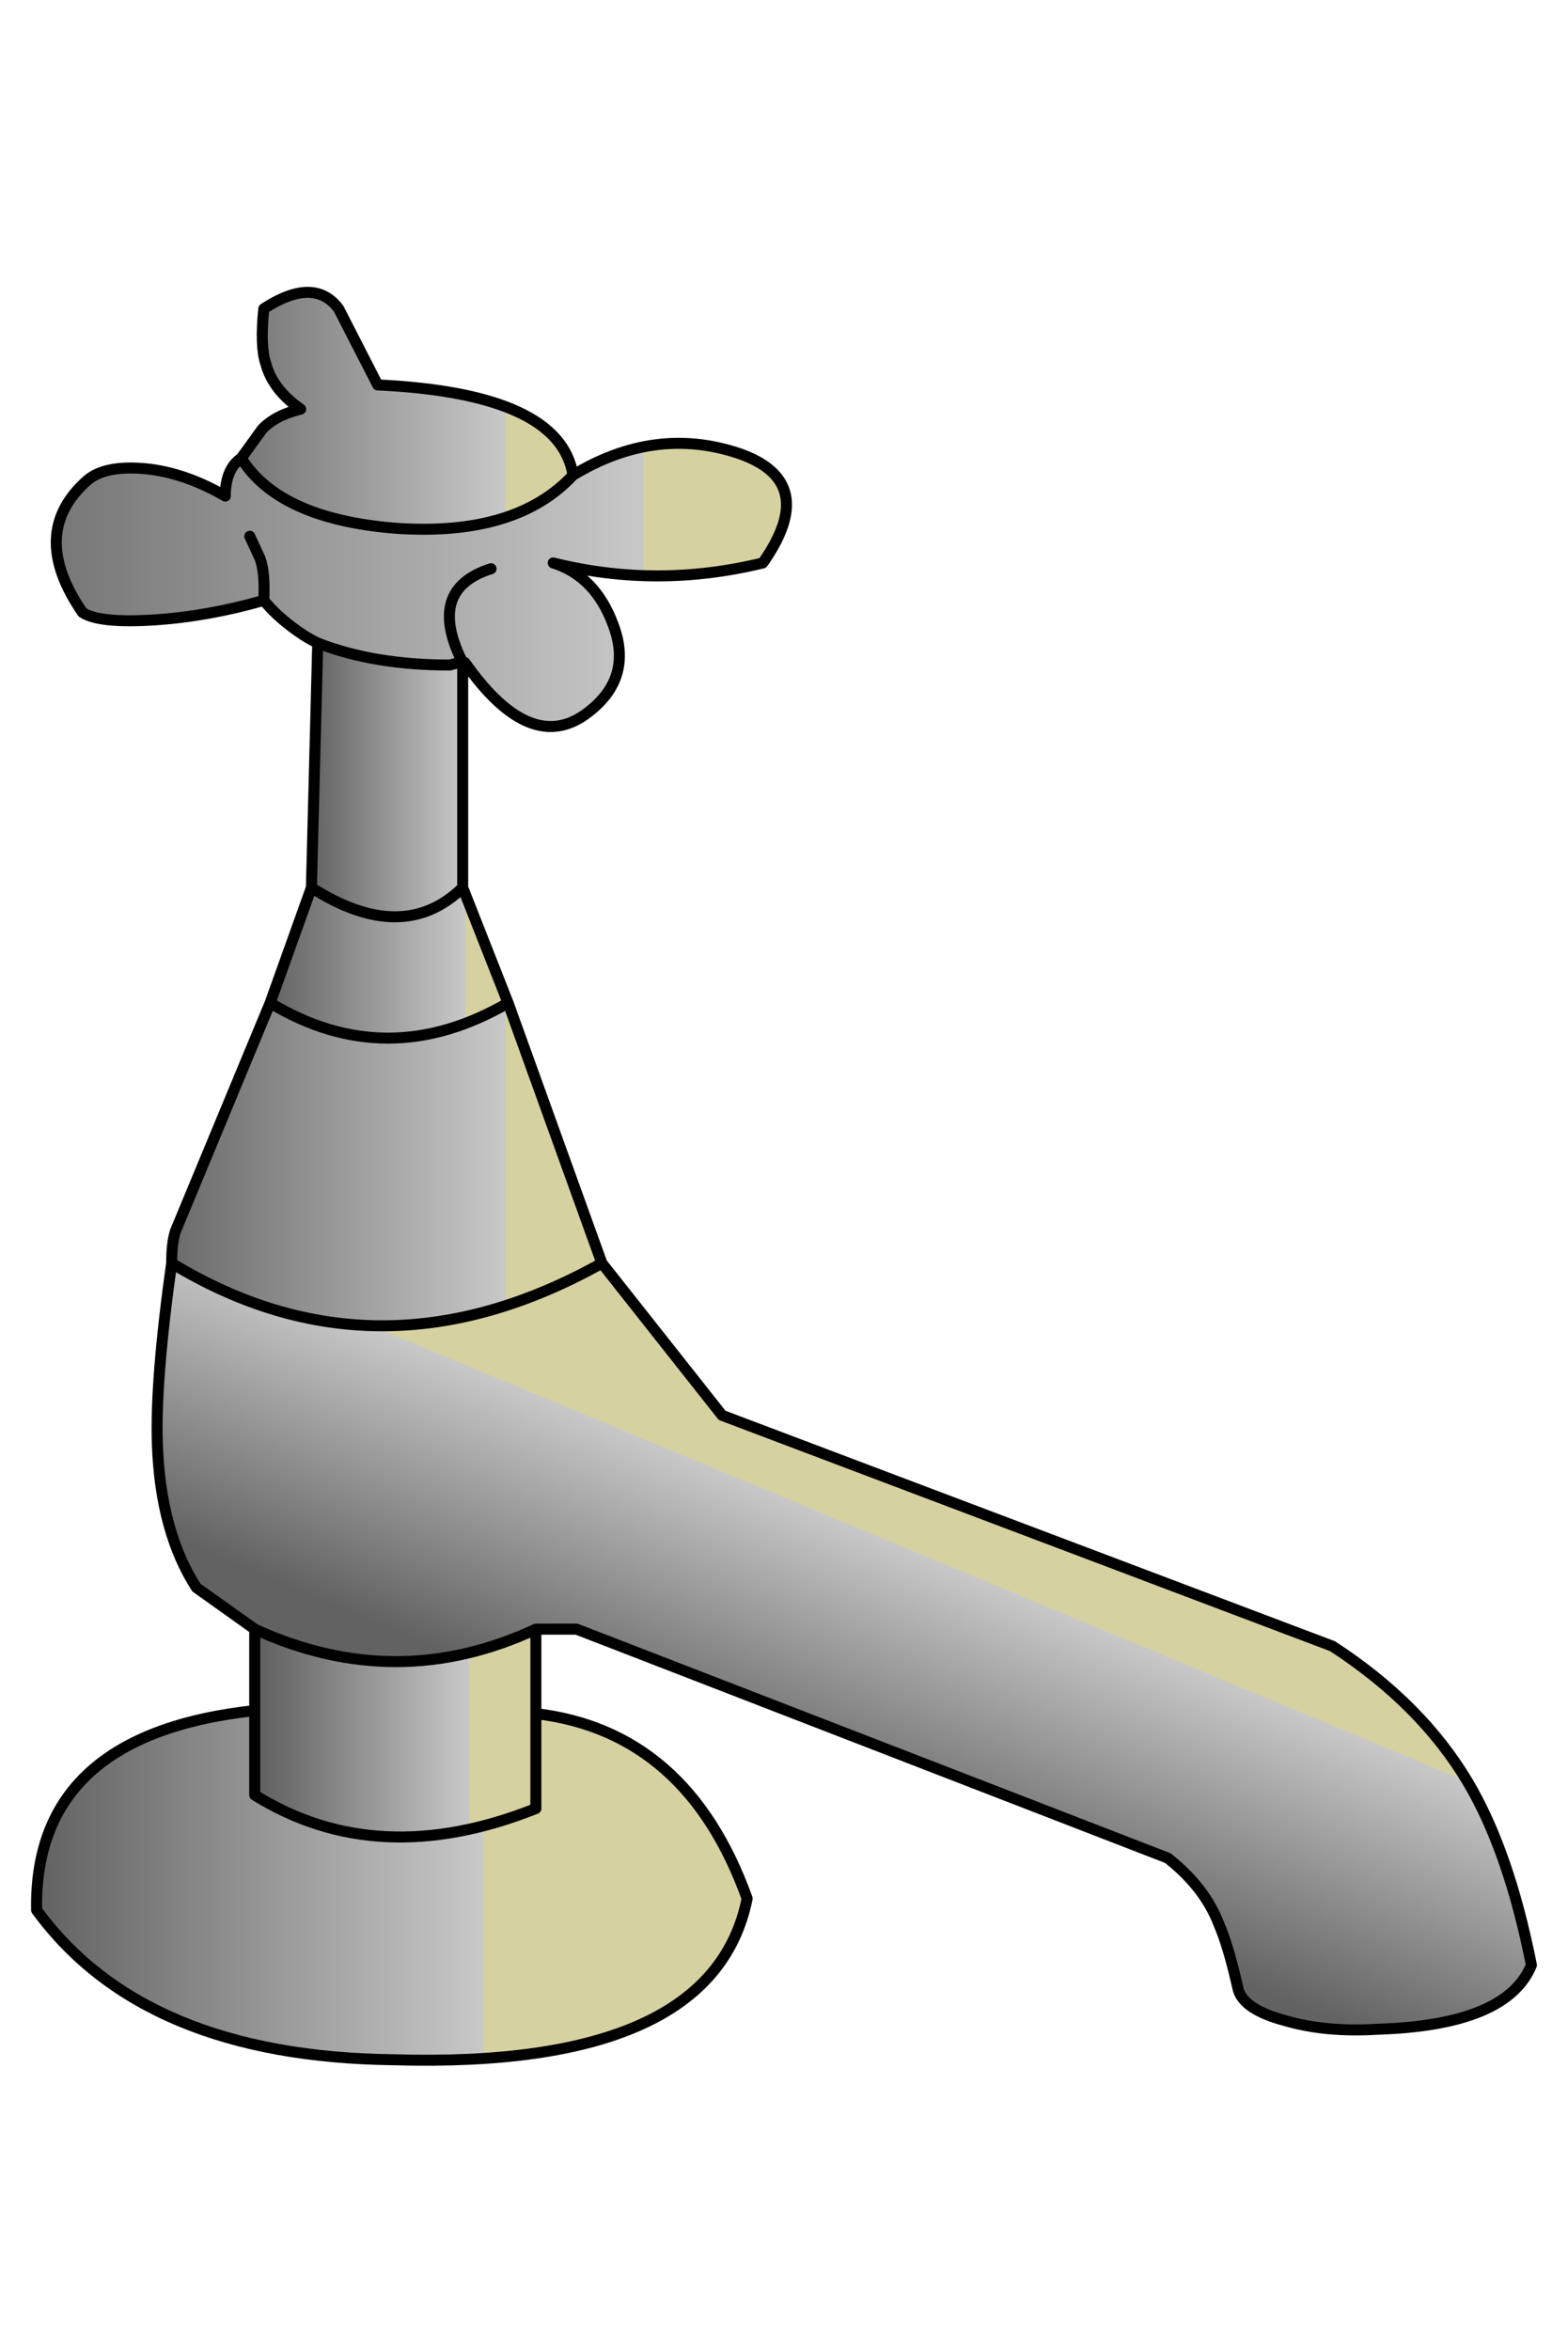 
<svg xmlns="http://www.w3.org/2000/svg" version="1.1" xmlns:xlink="http://www.w3.org/1999/xlink" preserveAspectRatio="none" x="0px" y="0px" width="285px" height="427px" viewBox="0 0 285 427">
<defs>
<linearGradient id="Gradient_1" gradientUnits="userSpaceOnUse" x1="6.35" y1="338.35" x2="87.75" y2="338.35" spreadMethod="pad">
<stop  offset="0.392%" stop-color="#626262"/>

<stop  offset="100%" stop-color="#C8C8C8"/>

<stop  offset="100%" stop-color="#D6D1A0"/>
</linearGradient>

<linearGradient id="Gradient_2" gradientUnits="userSpaceOnUse" x1="47.837" y1="320.15" x2="85.263" y2="320.15" spreadMethod="pad">
<stop  offset="0.392%" stop-color="#626262"/>

<stop  offset="100%" stop-color="#C8C8C8"/>

<stop  offset="100%" stop-color="#D6D1A0"/>
</linearGradient>

<linearGradient id="Gradient_3" gradientUnits="userSpaceOnUse" x1="145.562" y1="327.188" x2="164.637" y2="281.312" spreadMethod="pad">
<stop  offset="0.392%" stop-color="#626262"/>

<stop  offset="100%" stop-color="#C8C8C8"/>

<stop  offset="100%" stop-color="#D6D1A0"/>
</linearGradient>

<linearGradient id="Gradient_4" gradientUnits="userSpaceOnUse" x1="25.15" y1="214.75" x2="91.85" y2="214.75" spreadMethod="pad">
<stop  offset="0.392%" stop-color="#626262"/>

<stop  offset="100%" stop-color="#C8C8C8"/>

<stop  offset="100%" stop-color="#D6D1A0"/>
</linearGradient>

<linearGradient id="Gradient_5" gradientUnits="userSpaceOnUse" x1="56.55" y1="141.05" x2="84.05" y2="141.05" spreadMethod="pad">
<stop  offset="0.392%" stop-color="#626262"/>

<stop  offset="100%" stop-color="#C8C8C8"/>

<stop  offset="100%" stop-color="#D6D1A0"/>
</linearGradient>

<linearGradient id="Gradient_6" gradientUnits="userSpaceOnUse" x1="48.537" y1="177.6" x2="84.562" y2="177.6" spreadMethod="pad">
<stop  offset="0.392%" stop-color="#626262"/>

<stop  offset="100%" stop-color="#C8C8C8"/>

<stop  offset="100%" stop-color="#D6D1A0"/>
</linearGradient>

<linearGradient id="Gradient_7" gradientUnits="userSpaceOnUse" x1="31.637" y1="74.85" x2="91.862" y2="74.85" spreadMethod="pad">
<stop  offset="0.392%" stop-color="#626262"/>

<stop  offset="100%" stop-color="#C8C8C8"/>

<stop  offset="100%" stop-color="#D6D1A0"/>
</linearGradient>

<linearGradient id="Gradient_8" gradientUnits="userSpaceOnUse" x1="-18" y1="99.7" x2="117" y2="99.7" spreadMethod="pad">
<stop  offset="0.392%" stop-color="#626262"/>

<stop  offset="100%" stop-color="#C8C8C8"/>

<stop  offset="100%" stop-color="#D6D1A0"/>
</linearGradient>

<g id="Layer0_0_FILL">
<path fill="url(#Gradient_1)" stroke="none" d="
M 46.3 326.2
L 46.3 310.85
Q 6.1 315.2 6.65 347.1 26.1 373.75 71.55 374.3 129.6 376 135.8 345 124.9 314.65 97.4 311.4
L 97.4 328.65
Q 68.65 340.1 46.3 326.2 Z"/>

<path fill="url(#Gradient_2)" stroke="none" d="
M 46.3 310.85
L 46.3 326.2
Q 68.65 340.1 97.4 328.65
L 97.4 311.4 97.4 296.05
Q 72.05 307.85 46.3 296.05
L 46.3 310.85 Z"/>

<path fill="url(#Gradient_3)" stroke="none" d="
M 97.4 296.05
L 104.8 296.05 212.25 337.65
Q 219.05 343 221.6 349.8 223.3 353.7 225.05 361.5 226.05 365.2 233.65 367.2 240.95 369.35 250.5 368.75 273.9 368 278.35 357.1 274.25 336.4 266.8 323.85 258.35 309.65 242.2 299.15
L 131.25 257.2 109.4 229.55
Q 68.65 252.3 31.2 229.55 28.2 250.95 28.6 262.4 29.15 278.35 35.7 288.5
L 46.3 296.05
Q 72.05 307.85 97.4 296.05 Z"/>

<path fill="url(#Gradient_4)" stroke="none" d="
M 92.35 182.25
Q 70.3 195.05 49.1 182.25
L 31.9 223.7
Q 31.2 225.8 31.2 229.55 68.65 252.3 109.4 229.55
L 92.35 182.25 Z"/>

<path fill="url(#Gradient_5)" stroke="none" d="
M 57.75 116.85
L 56.6 161.3
Q 73.2 171.9 84.1 161.3
L 84.1 120.85
Q 82.95 120.85 81.8 120.85
L 81.7 120.85
Q 67.95 120.85 57.75 116.85 Z"/>

<path fill="url(#Gradient_6)" stroke="none" d="
M 56.6 161.3
L 49.1 182.25
Q 70.3 195.05 92.35 182.25
L 84.1 161.3
Q 73.2 171.9 56.6 161.3 Z"/>

<path fill="url(#Gradient_7)" stroke="none" d="
M 48.3 66.05
Q 49.55 70.8 54.65 74.35 50.05 75.45 47.65 78
L 43.85 83.25
Q 50.7 94.3 71.95 96 93.8 97.5 104.15 86.35 101.8 71.5 68.65 69.95
L 61.55 56.1
Q 57.1 50.15 47.95 56.1 47.25 62.9 48.3 66.05 Z"/>

<path fill="url(#Gradient_8)" stroke="none" d="
M 134.3 82.4
Q 119.05 77.3 104.15 86.35 93.8 97.5 71.95 96 50.7 94.3 43.85 83.25 40.95 85.25 40.95 90.15 33 85.55 25.4 85.1 18.85 84.7 15.85 87.3 5.05 96.85 15 111.3 18.05 113.3 28.1 112.65 37.85 112 47.95 109.1 48.2 103.95 47.25 101.45 46.1 98.95 45.4 97.45 46.1 98.95 47.25 101.45 48.2 103.95 47.95 109.1 50.7 112.5 55.3 115.5 56.6 116.3 57.75 116.85 67.95 120.85 81.7 120.85
L 81.8 120.85
Q 82.85 120.5 84.1 120.4 77.4 107.1 89.25 103.35 77.4 107.1 84.1 120.4 84.3 120.4 84.5 120.4 96.55 137.55 106.95 129.4 115.15 123.1 111.4 113.4 108.15 104.7 100.55 102.3 119.4 107 138.65 102.3 149.05 87.5 134.3 82.4 Z"/>
</g>

<path id="Layer0_0_1_STROKES" stroke="#000000" stroke-width="2" stroke-linejoin="round" stroke-linecap="round" fill="none" d="
M 84.1 120.4
Q 84.3 120.4 84.5 120.4 96.55 137.55 106.95 129.4 115.15 123.1 111.4 113.4 108.15 104.7 100.55 102.3 119.4 107 138.65 102.3 149.05 87.5 134.3 82.4 119.05 77.3 104.15 86.35 93.8 97.5 71.95 96 50.7 94.3 43.85 83.25 40.95 85.25 40.95 90.15 33 85.55 25.4 85.1 18.85 84.7 15.85 87.3 5.05 96.85 15 111.3 18.05 113.3 28.1 112.65 37.85 112 47.95 109.1 48.2 103.95 47.25 101.45 46.1 98.95 45.4 97.45
M 104.15 86.35
Q 101.8 71.5 68.65 69.95
L 61.55 56.1
Q 57.1 50.15 47.95 56.1 47.25 62.9 48.3 66.05 49.55 70.8 54.65 74.35 50.05 75.45 47.65 78
L 43.85 83.25
M 47.95 109.1
Q 50.7 112.5 55.3 115.5 56.6 116.3 57.75 116.85 67.95 120.85 81.7 120.85
L 81.8 120.85
Q 82.85 120.5 84.1 120.4 77.4 107.1 89.25 103.35
M 56.6 161.3
L 49.1 182.25
Q 70.3 195.05 92.35 182.25
L 84.1 161.3
Q 73.2 171.9 56.6 161.3
L 57.75 116.85
M 84.1 120.4
L 84.1 120.85 84.1 161.3
M 97.4 296.05
L 104.8 296.05 212.25 337.65
Q 219.05 343 221.6 349.8 223.3 353.7 225.05 361.5 226.05 365.2 233.65 367.2 240.95 369.35 250.5 368.75 273.9 368 278.35 357.1 274.25 336.4 266.8 323.85 258.35 309.65 242.2 299.15
L 131.25 257.2 109.4 229.55
Q 68.65 252.3 31.2 229.55 28.2 250.95 28.6 262.4 29.15 278.35 35.7 288.5
L 46.3 296.05
Q 72.05 307.85 97.4 296.05
L 97.4 311.4
Q 124.9 314.65 135.8 345 129.6 376 71.55 374.3 26.1 373.75 6.65 347.1 6.1 315.2 46.3 310.85
L 46.3 296.05
M 49.1 182.25
L 31.9 223.7
Q 31.2 225.8 31.2 229.55
M 46.3 310.85
L 46.3 326.2
Q 68.65 340.1 97.4 328.65
L 97.4 311.4
M 109.4 229.55
L 92.35 182.25"/>
</defs>

<g transform="matrix( 1, 0, 0, 1, 0,0) ">
<use xlink:href="#Layer0_0_FILL"/>

<use xlink:href="#Layer0_0_1_STROKES"/>
</g>
</svg>
